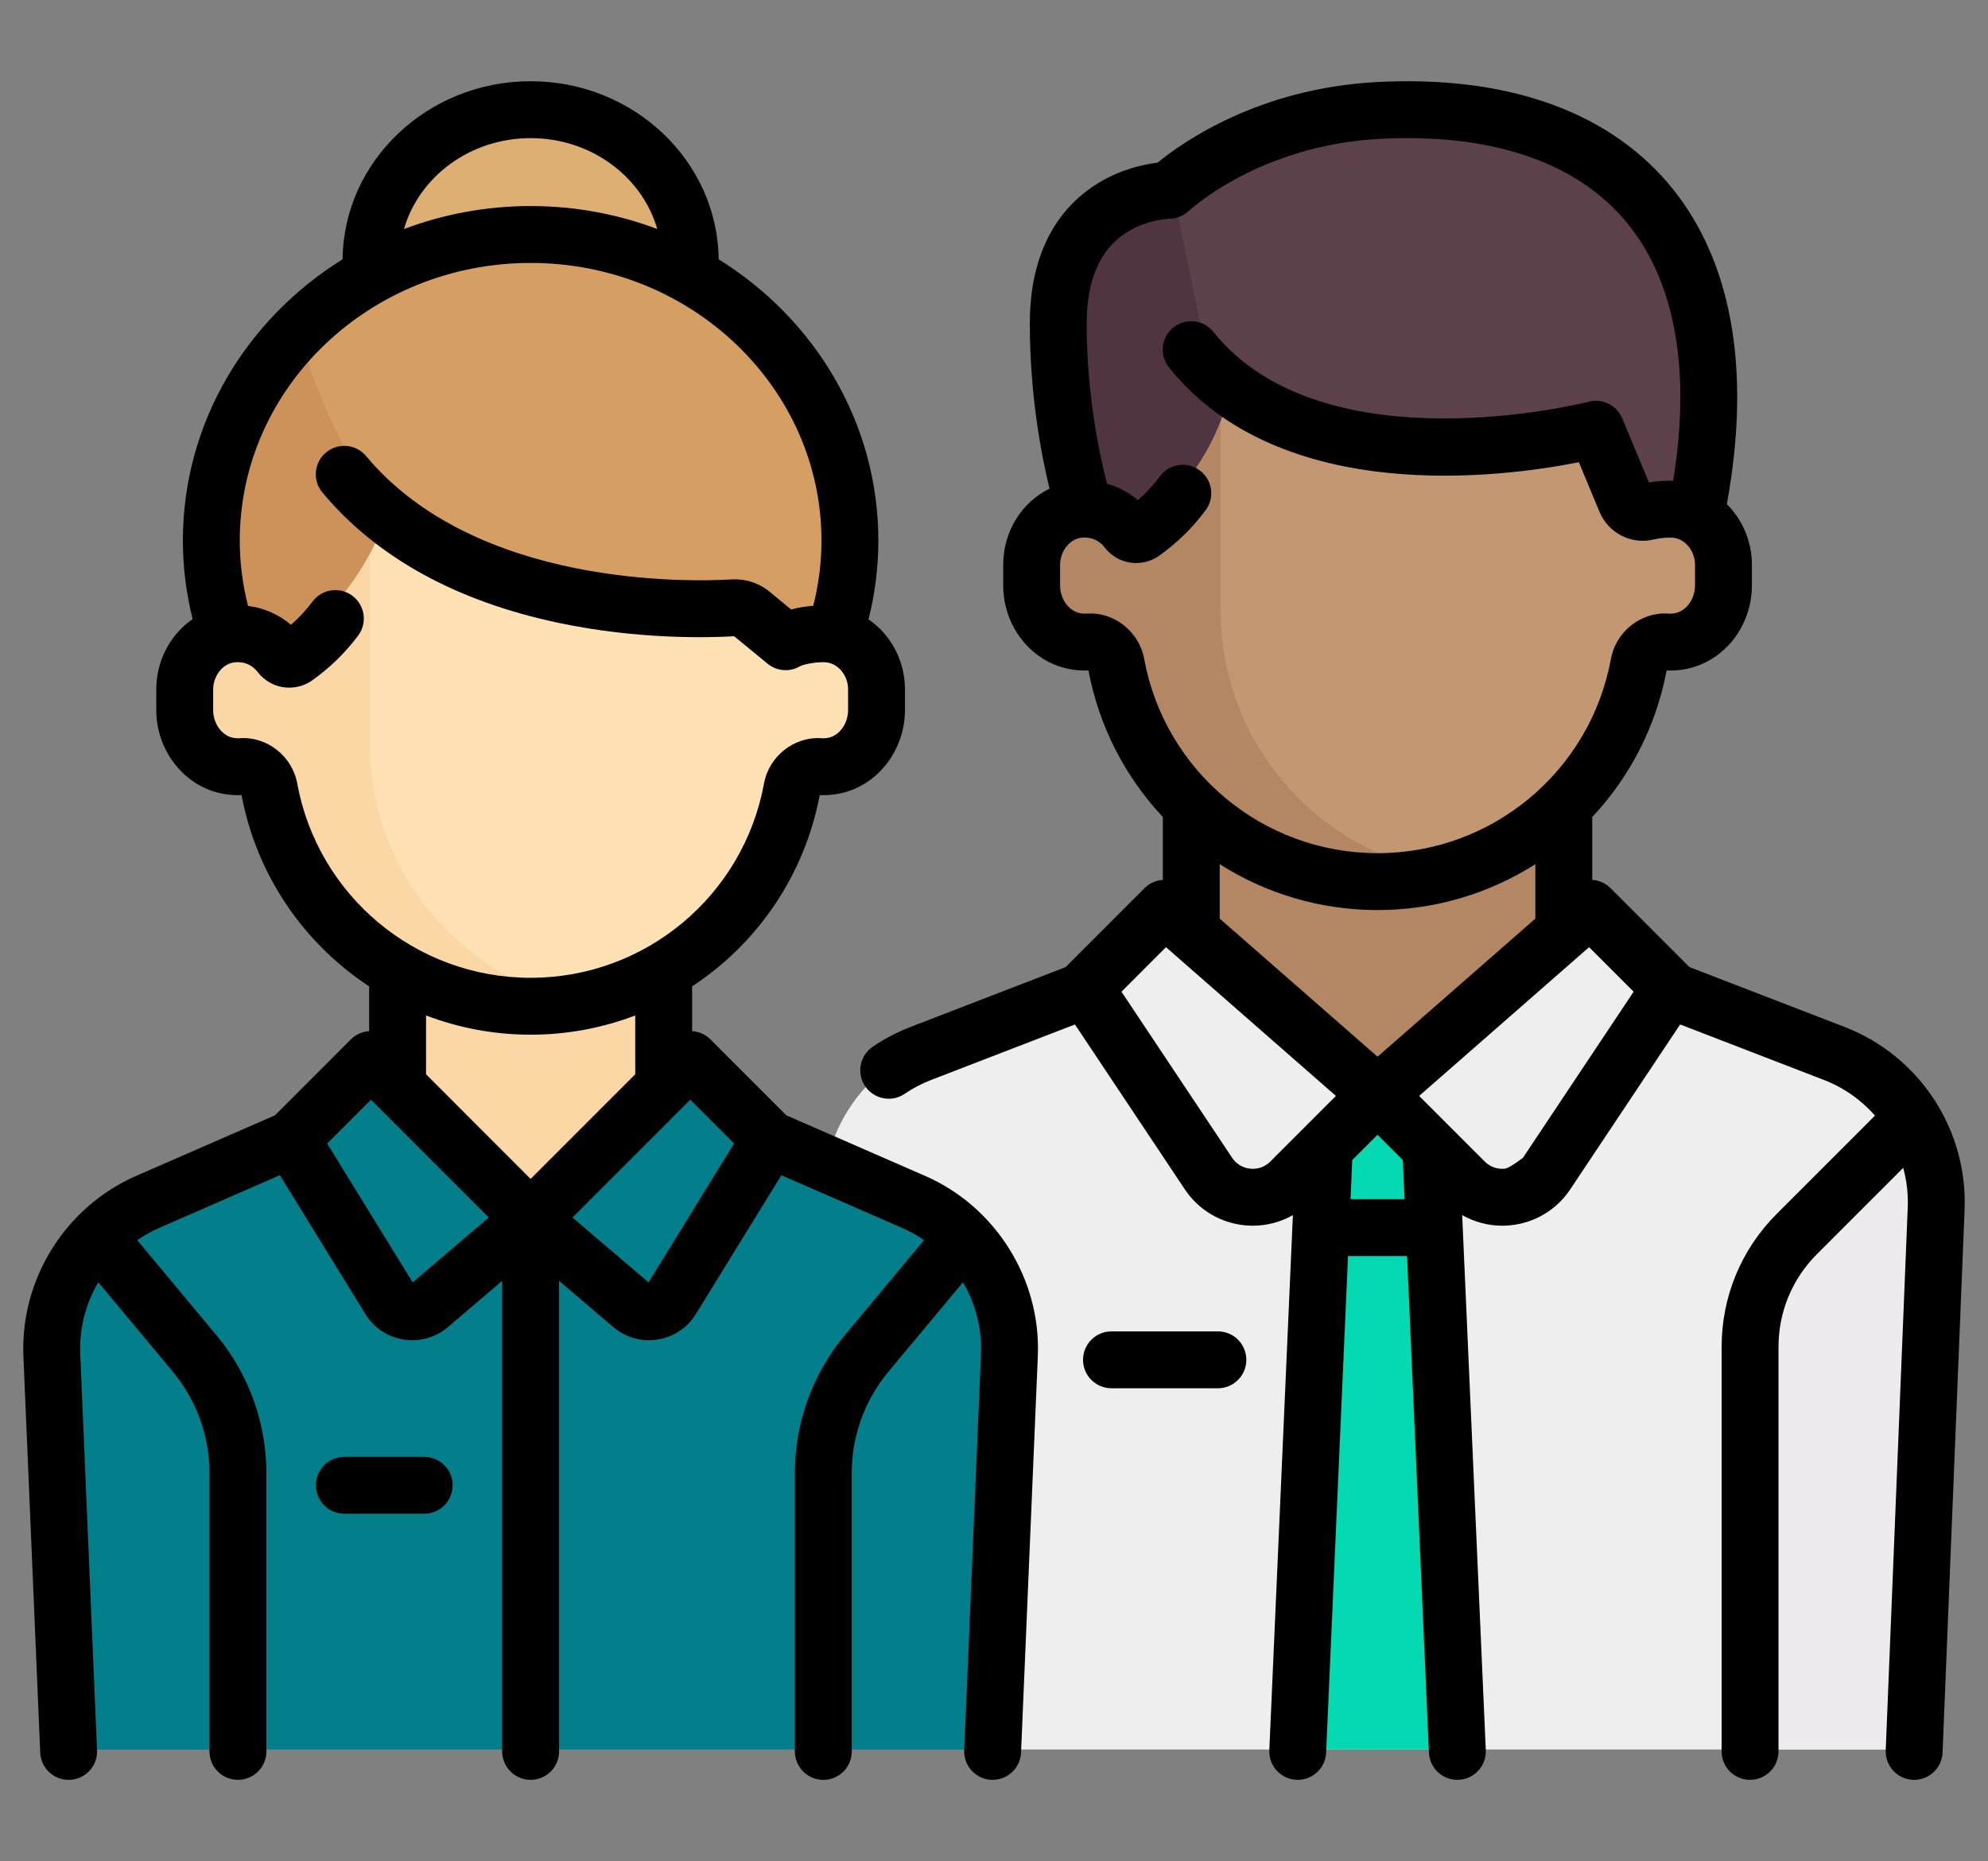 <?xml version="1.0" encoding="UTF-8" standalone="no"?>
<!DOCTYPE svg PUBLIC "-//W3C//DTD SVG 1.1//EN" "http://www.w3.org/Graphics/SVG/1.1/DTD/svg11.dtd">
<svg version="1.1" xmlns="http://www.w3.org/2000/svg" xmlns:xlink="http://www.w3.org/1999/xlink" preserveAspectRatio="xMidYMid meet" viewBox="0 0 641 600" width="641" height="600"><rect x="0" y="0" width="641" height="600" fill="#808080" stroke="none"/><defs><path d="M538.74 316.73L350.94 316.73C319.19 329.22 301.56 336.16 298.03 337.54C277.74 345.53 264.73 365.48 265.61 387.26C266.08 399.04 268.44 457.97 272.69 564.03L616.99 564.03C621.24 457.97 623.6 399.04 624.07 387.26C624.94 365.48 611.93 345.53 591.64 337.54C584.59 334.77 566.95 327.83 538.74 316.73Z" id="bkdIkFC4K"></path><path d="M504.6 248.17C504.6 248.17 504.6 248.17 504.6 248.17C504.6 309.63 504.6 343.78 504.6 350.61C504.6 350.61 504.6 350.61 504.6 350.61C432.89 350.61 393.05 350.61 385.08 350.61C385.08 350.61 385.08 350.61 385.08 350.61C385.08 289.14 385.08 255 385.08 248.17C385.08 248.17 385.08 248.17 385.08 248.17C456.79 248.17 496.63 248.17 504.6 248.17Z" id="c1jvvNxxwR"></path><path d="M377.97 60.62C377.97 60.62 342.4 60.62 342.4 103.31C342.4 137.45 350.94 171.33 350.94 171.33C370.57 171.33 527.64 171.33 547.27 171.33C564.35 77.43 523.8 30.74 444.84 35.01C402.22 37.31 391.34 55.5 377.97 60.62Z" id="e3eqlade39"></path><path d="M377.97 60.62C377.97 60.62 342.4 60.62 342.4 103.31C342.4 137.45 350.94 171.33 350.94 171.33C353.78 171.33 368.01 171.33 393.62 171.33L393.62 136.1C385.27 95.85 380.06 70.69 377.97 60.62Z" id="c4SM0izVvE"></path><path d="M530.2 162.8C520.15 150.65 514.57 143.91 513.46 142.56C436.63 158.57 396.37 125.39 396.37 125.39C392.17 151.95 366.44 171.96 366.44 171.96C364.86 171.05 352.23 163.71 350.65 162.8C350.64 162.8 350.64 162.8 350.63 162.8C349.7 162.81 348.75 162.91 347.79 163.1C339.47 164.7 333.86 172.64 333.86 181.11C333.86 181.73 333.86 186.68 333.86 187.29C333.86 195.63 339.35 203.45 347.51 205.13C349.14 205.46 350.73 205.55 352.26 205.43C356.45 205.09 360.19 208.11 360.94 212.25C368.15 252.09 402.93 282.31 444.84 282.31C486.71 282.31 521.46 252.14 528.71 212.37C529.45 208.33 532.93 205.39 536.98 205.48C537.15 205.48 538.56 205.48 538.74 205.48C548.17 205.48 555.81 197.84 555.81 188.41C555.81 187.55 555.81 180.72 555.81 179.87C555.81 170.44 548.17 162.8 538.74 162.8C537.6 162.8 534.75 162.8 530.2 162.8Z" id="b5rbWw6l8m"></path><path d="M616.49 358.49C621.67 366.94 624.49 376.87 624.07 387.26C623.6 399.04 621.24 457.97 616.99 564.03L564.35 564.03C564.35 484.72 564.35 440.66 564.35 431.85C564.35 418.27 569.74 405.24 579.35 395.63C586.78 388.2 612.77 362.21 616.49 358.49Z" id="aEP2y5ShT"></path><path d="M426.89 351L418.31 564.03L469.79 564.03L461.21 351L426.89 351Z" id="agpySz5ru"></path><path d="M460.71 351L426.4 351L424.53 397.4L462.58 397.4L460.71 351Z" id="f1KGNuRf"></path><path d="M376.55 291.12L350.94 316.73C374.74 352.43 387.96 372.26 390.6 376.23C396.58 385.2 409.26 386.45 416.88 378.83C418.75 376.97 428.06 367.65 444.84 350.88L376.55 291.12Z" id="c3nqXlAC8M"></path><path d="M513.13 291.12L538.74 316.73C514.94 352.43 501.71 372.26 499.07 376.23C493.09 385.2 480.41 386.45 472.79 378.83C470.93 376.97 461.61 367.65 444.84 350.88L513.13 291.12Z" id="h2zpLyo2C8"></path><path d="M393.62 196.94C393.62 190.82 393.62 141.79 393.62 135.66C385.72 156.94 366.44 171.97 366.44 171.97C364.86 171.05 352.23 163.71 350.65 162.8C350.64 162.8 350.64 162.8 350.63 162.8C349.7 162.82 348.75 162.92 347.79 163.1C339.47 164.7 333.87 172.65 333.87 181.11C333.87 181.73 333.87 186.68 333.87 187.3C333.87 195.64 339.35 203.45 347.51 205.13C349.14 205.46 350.73 205.55 352.26 205.43C356.45 205.09 360.19 208.11 360.94 212.26C368.15 252.09 402.93 282.31 444.84 282.31C450.64 282.31 456.29 281.68 461.76 280.57C422.87 272.61 393.62 238.19 393.62 196.94Z" id="dY9ZKaTOx"></path><path d="M247.29 367.68L93.55 367.68C65.92 379.74 50.57 386.45 47.49 387.79C28.11 396.25 15.92 415.76 16.81 436.9C17.17 445.37 18.97 487.75 22.2 564.03L318.64 564.03C321.87 487.75 323.67 445.37 324.03 436.9C324.93 415.76 312.74 396.25 293.35 387.79C287.21 385.11 271.86 378.4 247.29 367.68Z" id="aSSV51mSH"></path><path d="M213.1 307.92C213.1 307.92 213.1 307.92 213.1 307.92C213.1 359.14 213.1 387.6 213.1 393.29C213.1 393.29 213.1 393.29 213.1 393.29C161.88 393.29 133.43 393.29 127.74 393.29C127.74 393.29 127.74 393.29 127.74 393.29C127.74 342.07 127.74 313.61 127.74 307.92C127.74 307.92 127.74 307.92 127.74 307.92C178.95 307.92 207.41 307.92 213.1 307.92Z" id="a2mYuQxN4S"></path><path d="M170.42 34.74C142.13 34.74 119.2 57.68 119.2 85.96C119.2 114.25 142.13 137.19 170.42 137.19C198.71 137.19 221.64 114.25 221.64 85.96C221.64 57.68 198.71 34.74 170.42 34.74Z" id="gtk40ue8K"></path><path d="M272.85 175.6C272.85 229.82 226.99 273.77 170.42 273.77C113.85 273.77 67.98 229.82 67.98 175.6C67.98 121.38 113.85 77.43 170.42 77.43C226.99 77.43 272.85 121.38 272.85 175.6Z" id="e1jexvnkc7"></path><path d="M97.83 106.34C79.39 124.1 67.99 148.57 67.99 175.6C67.99 194.12 73.35 211.41 82.66 226.16C86.24 223.65 104.11 211.06 136.28 188.41C110.11 146.02 97.3 118.66 97.83 106.34Z" id="d26bV8bAf2"></path><path d="M262.86 205.48C258.33 205.48 253.99 203.68 250.78 200.48C249.61 199.59 240.2 192.46 239.03 191.57C239.03 191.57 178.59 204.23 123.87 167.88C118.56 183.4 109.17 195.24 92.42 210.76C90.8 210.24 77.85 206.01 76.23 205.48C76.23 205.48 76.22 205.48 76.22 205.48C75.28 205.5 74.33 205.6 73.35 205.79C65.05 207.39 59.45 215.34 59.45 223.8C59.45 224.42 59.45 229.37 59.45 229.98C59.45 238.32 64.93 246.13 73.09 247.81C74.73 248.15 76.32 248.24 77.85 248.11C82.04 247.77 85.77 250.79 86.52 254.93C93.73 294.77 128.51 325 170.42 325C212.26 325 246.98 294.88 254.28 255.16C255.05 250.98 258.77 247.76 263 248.15C264.79 248.31 266.65 248.19 268.55 247.74C276.51 245.85 281.69 238.05 281.49 229.88C281.39 226 281.39 222.21 281.39 222.21C281.39 214.17 275.39 208.32 267.75 205.84C267.07 205.61 263.84 205.55 262.86 205.48Z" id="c3kukcjtc"></path><path d="M31.48 399C21.78 408.91 16.2 422.48 16.81 436.9C17.17 445.37 18.97 487.75 22.2 564.03L76.52 564.03C76.52 510.42 76.52 480.64 76.52 474.69C76.52 460.71 71.62 447.17 62.67 436.43C56.43 428.94 34.6 402.74 31.48 399Z" id="a1T6PeCwCQ"></path><path d="M309.36 399C319.06 408.91 324.64 422.48 324.03 436.9C323.67 445.37 321.88 487.75 318.64 564.03L264.32 564.03C264.32 510.42 264.32 480.64 264.32 474.69C264.32 460.71 269.22 447.17 278.17 436.43C284.41 428.94 306.24 402.74 309.36 399Z" id="d95yFC0T6"></path><path d="M119.2 178.67C113.54 189.38 105.09 199.02 92.42 210.76C90.8 210.24 77.85 206.01 76.23 205.48C76.23 205.48 76.22 205.48 76.22 205.48C75.28 205.5 74.33 205.6 73.35 205.79C65.05 207.39 59.45 215.34 59.45 223.8C59.45 224.42 59.45 229.36 59.45 229.98C59.45 238.32 64.93 246.13 73.09 247.81C74.73 248.15 76.32 248.24 77.85 248.11C82.04 247.77 85.78 250.79 86.53 254.93C93.73 294.77 128.51 325 170.42 325C176.23 325 181.87 324.36 187.35 323.26C148.46 315.29 119.2 280.88 119.2 239.63C119.2 227.44 119.2 184.76 119.2 178.67Z" id="d2PqU6tcpe"></path><path d="M116.55 340.96L90.82 366.7C109.86 397.61 120.45 414.79 122.56 418.23C125.32 422.71 131.43 423.67 135.44 420.25C137.61 418.4 148.47 409.13 168.03 392.44L116.55 340.96Z" id="c16BJx6poI"></path><path d="M219.51 340.96L245.24 366.7C226.2 397.61 215.61 414.79 213.5 418.23C210.74 422.71 204.63 423.67 200.63 420.25C198.45 418.4 187.59 409.13 168.03 392.44L219.51 340.96Z" id="a2KDUvmf1"></path><path d="M358.38 429.23C353.31 429.23 349.21 433.33 349.21 438.4C349.21 443.46 353.31 447.57 358.38 447.57C361.81 447.57 389.26 447.57 392.69 447.57C397.76 447.57 401.86 443.46 401.86 438.4C401.86 433.33 397.76 429.23 392.69 429.23C385.83 429.23 361.81 429.23 358.38 429.23Z" id="brIongB0D"></path><path d="M544.75 311.79C529.47 296.51 520.98 288.03 519.29 286.33C517.65 284.69 515.54 283.81 513.39 283.67C513.39 281.64 513.39 265.44 513.39 263.41C525.39 250.62 533.93 234.41 537.38 216.16C539.52 216.26 541.68 216.08 543.81 215.65C556.01 213.15 564.87 201.83 564.87 188.73C564.87 188.06 564.87 182.71 564.87 182.04C564.87 174.47 561.8 167.51 556.79 162.54C564.89 118.5 558.22 82.6 537.42 58.58C517.3 35.35 484.88 24.24 443.67 26.47C405.61 28.53 381.03 46.04 373.24 52.45C368.98 52.96 361.72 54.45 354.37 58.86C344.19 64.98 332.05 77.81 332.05 104.26C332.05 127.34 335.74 146.61 338.41 157.54C329.46 161.9 323.47 171.34 323.47 182.15C323.47 182.81 323.47 188.07 323.47 188.73C323.47 201.83 332.33 213.15 344.53 215.65C346.66 216.08 348.82 216.26 350.96 216.16C354.4 234.41 362.95 250.61 374.94 263.41C374.94 265.44 374.94 281.64 374.94 283.67C372.79 283.81 370.69 284.69 369.05 286.33C367.35 288.02 358.87 296.51 343.59 311.79C313.63 323.35 296.99 329.77 293.66 331.05C289.34 332.72 285.21 334.88 281.39 337.47C277.21 340.32 276.12 346.02 278.96 350.21C280.74 352.82 283.62 354.23 286.55 354.23C288.33 354.23 290.12 353.71 291.7 352.64C294.36 350.83 297.24 349.33 300.26 348.16C303.35 346.97 318.79 341.01 346.6 330.28C367.86 362.18 379.67 379.89 382.03 383.44C386.42 390.03 393.46 394.25 401.34 395.03C402.22 395.12 403.1 395.16 403.97 395.16C408.53 395.16 412.96 393.96 416.87 391.75C416.11 409 410.03 546.99 409.27 564.24C409.05 569.3 412.97 573.58 418.03 573.8C418.16 573.81 418.3 573.81 418.44 573.81C423.32 573.81 427.38 569.97 427.59 565.04C428.06 554.37 430.42 501 434.65 404.94L453.69 404.94C457.92 501 460.27 554.37 460.74 565.04C460.96 569.97 465.02 573.81 469.9 573.81C470.03 573.81 470.17 573.81 470.31 573.8C475.37 573.58 479.29 569.3 479.07 564.24C478.31 546.99 472.22 409 471.46 391.75C475.38 393.96 479.81 395.16 484.37 395.16C485.24 395.16 486.12 395.12 486.99 395.03C494.87 394.25 501.91 390.03 506.3 383.44C508.67 379.89 520.48 362.18 541.74 330.28C569.54 341.01 584.99 346.97 588.08 348.16C594.58 350.67 600.17 354.67 604.57 359.66C601.4 362.83 576.04 388.19 572.87 391.36C561.41 402.82 555.11 418.05 555.11 434.25C555.11 447.29 555.11 551.6 555.11 564.64C555.11 569.71 559.21 573.81 564.28 573.81C569.34 573.81 573.45 569.71 573.45 564.64C573.45 551.6 573.45 447.29 573.45 434.25C573.45 422.95 577.85 412.32 585.84 404.33C588.62 401.55 610.88 379.29 613.66 376.51C614.78 380.61 615.3 384.92 615.12 389.32C614.41 406.82 608.73 546.78 608.02 564.27C607.82 569.33 611.75 573.6 616.81 573.81C616.94 573.81 617.06 573.81 617.19 573.81C622.08 573.81 626.15 569.95 626.35 565.02C627.06 547.52 632.74 407.56 633.45 390.06C634.49 364.11 618.91 340.4 594.68 331.05C588.02 328.48 571.38 322.06 544.75 311.79ZM393.28 296.16C393.28 285.63 393.28 279.78 393.28 278.61C408.08 288.02 425.58 293.4 444.17 293.4C462.75 293.4 480.26 288.02 495.05 278.61C495.05 279.78 495.05 285.63 495.05 296.16L444.17 340.68L393.28 296.16ZM348.21 197.68C344.56 196.93 341.81 193.09 341.81 188.73C341.81 188.07 341.81 182.8 341.81 182.15C341.81 177.89 344.65 174.06 348.28 173.42C351.34 172.89 354.27 174.01 356.13 176.43C357.81 178.62 360.06 180.19 362.62 180.97C366.38 182.1 370.52 181.43 373.7 179.19C379.44 175.14 384.5 170.19 388.74 164.49C391.76 160.42 390.92 154.68 386.85 151.66C382.79 148.63 377.05 149.48 374.02 153.54C371.91 156.39 369.51 158.97 366.88 161.26C363.98 158.77 360.58 156.97 356.94 155.95C354.58 146.92 350.39 127.58 350.39 104.26C350.39 90.22 354.72 80.35 363.26 74.93C369.92 70.7 376.97 70.53 376.96 70.53C379.31 70.53 381.59 69.61 383.29 68C383.52 67.79 406.06 46.87 444.66 44.78C480 42.87 507.28 51.8 523.55 70.59C539.95 89.53 545.41 118.6 539.49 155C537.03 154.91 534.34 155.1 531.67 155.54C530.81 153.48 523.91 136.92 523.05 134.85C521.29 130.63 516.69 128.35 512.27 129.51C511.41 129.73 426.73 151.2 391.22 106.99C388.05 103.04 382.28 102.41 378.33 105.58C374.38 108.75 373.75 114.52 376.93 118.47C413.19 163.62 485.13 153.8 509.08 149.01C509.75 150.61 515.08 163.41 515.74 165.01C518.61 171.89 525.94 175.64 533.16 173.94C536.13 173.24 538.96 173.23 540.02 173.44C543.73 174.17 546.53 177.87 546.53 182.04C546.53 182.71 546.53 188.06 546.53 188.73C546.53 193.09 543.78 196.93 540.13 197.68C539.41 197.83 538.69 197.88 538 197.82C529.2 197.18 521.05 203.57 519.43 212.38C512.76 248.7 481.11 275.06 444.17 275.06C407.23 275.06 375.58 248.7 368.91 212.38C367.29 203.57 359.14 197.17 350.34 197.83C349.64 197.88 348.93 197.83 348.21 197.68ZM397.29 373.27C394.91 369.7 383.02 351.85 361.6 319.72L375.95 305.36L430.75 353.32C418.05 366.02 411 373.07 409.59 374.48C407.26 376.81 404.56 376.92 403.15 376.78C401.75 376.65 399.12 376 397.29 373.27ZM436.01 373.99L444.17 365.84L452.32 373.99L452.88 386.6L435.46 386.6L435.46 386.6L436.01 373.99ZM485.19 376.78C483.78 376.92 481.08 376.81 478.75 374.48C477.34 373.07 470.28 366.02 457.58 353.32L512.38 305.36L526.74 319.72L491.05 373.27C488.07 375.52 486.12 376.69 485.19 376.78Z" id="e2Al1R2KLg"></path><path d="M253.53 359.57C238.84 344.88 230.68 336.72 229.05 335.09C227.41 333.45 225.3 332.57 223.16 332.43C223.16 330.99 223.16 319.45 223.16 318C244.08 304.26 259.38 282.39 264.3 256.34C266.71 256.45 269.14 256.21 271.54 255.65C283.27 252.87 291.79 241.63 291.79 228.91C291.79 228.24 291.79 222.89 291.79 222.22C291.79 212.93 287.18 204.58 280.04 199.67C282.14 191.35 283.21 182.84 283.21 174.27C283.21 136.27 262.67 102.81 231.72 83.6C231.39 51.89 204.33 26.19 171.09 26.19C137.85 26.19 110.79 51.89 110.46 83.6C79.51 102.81 58.97 136.28 58.97 174.27C58.97 182.81 60.04 191.3 62.12 199.6C54.99 204.48 50.39 212.88 50.39 222.32C50.39 222.98 50.39 228.25 50.39 228.91C50.39 241.63 58.91 252.87 70.64 255.65C73.04 256.22 75.47 256.45 77.88 256.34C82.8 282.39 98.11 304.26 119.03 318C119.03 319.45 119.03 330.99 119.03 332.43C116.88 332.57 114.77 333.45 113.13 335.09C111.5 336.72 103.34 344.88 88.66 359.57C61.79 371.29 46.87 377.81 43.88 379.11C21.1 389.06 6.5 412.43 7.55 437.26C8.09 450.04 12.43 552.25 12.97 565.03C13.18 569.96 17.24 573.81 22.12 573.81C22.25 573.81 22.39 573.81 22.52 573.81C27.58 573.59 31.51 569.32 31.29 564.25C30.75 551.48 26.42 449.26 25.88 436.49C25.53 428.25 27.67 420.26 31.69 413.39C34.1 416.28 53.35 439.38 55.76 442.27C63.36 451.4 67.55 462.97 67.55 474.85C67.55 483.83 67.55 555.66 67.55 564.64C67.55 569.71 71.66 573.81 76.72 573.81C81.79 573.81 85.89 569.71 85.89 564.64C85.89 555.66 85.89 483.83 85.89 474.85C85.89 458.69 80.19 442.95 69.85 430.53C67.29 427.46 46.82 402.9 44.26 399.83C46.44 398.33 48.75 397 51.22 395.92C53.82 394.78 66.83 389.11 90.24 378.88C106.79 405.74 115.98 420.66 117.82 423.65C120.54 428.07 125.04 431.07 130.17 431.87C131.09 432.02 132.02 432.09 132.94 432.09C137.13 432.09 141.21 430.6 144.45 427.84C145.61 426.85 151.44 421.88 161.92 412.93C161.92 503.96 161.92 554.53 161.92 564.64C161.92 569.71 166.03 573.81 171.09 573.81C176.16 573.81 180.26 569.71 180.26 564.64C180.26 554.53 180.26 503.96 180.26 412.93C190.75 421.88 196.57 426.85 197.74 427.84C200.97 430.61 205.06 432.09 209.25 432.09C210.17 432.09 211.1 432.02 212.02 431.87C217.15 431.07 221.65 428.07 224.37 423.65C226.21 420.67 235.4 405.74 251.95 378.89C275.36 389.11 288.37 394.79 290.97 395.92C293.44 397 295.75 398.33 297.93 399.83C295.37 402.9 274.9 427.46 272.34 430.53C261.99 442.95 256.3 458.69 256.3 474.85C256.3 483.83 256.3 555.67 256.3 564.64C256.3 569.71 260.4 573.82 265.47 573.82C270.53 573.82 274.64 569.71 274.64 564.64C274.64 555.67 274.64 483.83 274.64 474.85C274.64 462.97 278.82 451.4 286.43 442.27C288.84 439.39 308.09 416.28 310.5 413.39C314.52 420.27 316.66 428.25 316.31 436.49C315.77 449.26 311.44 551.48 310.9 564.26C310.68 569.32 314.61 573.59 319.67 573.81C319.8 573.81 319.93 573.81 320.06 573.81C324.95 573.81 329.01 569.96 329.22 565.03C329.76 552.26 334.09 450.04 334.63 437.26C335.69 412.43 321.09 389.06 298.3 379.11C292.33 376.51 277.41 369.99 253.53 359.57ZM211.93 73.84C199.27 69.06 185.49 66.43 171.09 66.43C156.69 66.43 142.92 69.06 130.26 73.84C135.12 56.97 151.58 44.53 171.09 44.53C190.6 44.53 207.06 56.97 211.93 73.84ZM77.26 238C76.48 238.06 75.68 237.99 74.87 237.8C71.37 236.97 68.73 233.15 68.73 228.91C68.73 228.25 68.73 222.98 68.73 222.32C68.73 218.07 71.58 214.24 75.2 213.6C78.27 213.06 81.2 214.19 83.05 216.61C84.73 218.8 86.98 220.37 89.55 221.15C93.3 222.28 97.44 221.62 100.63 219.37C106.27 215.38 111.27 210.52 115.47 204.93C118.51 200.88 117.69 195.13 113.64 192.09C109.59 189.05 103.84 189.86 100.8 193.91C98.72 196.68 96.38 199.2 93.81 201.44C89.88 198.08 85.07 195.98 79.97 195.34C78.21 188.44 77.31 181.37 77.31 174.27C77.31 124.92 119.38 84.77 171.09 84.77C222.8 84.77 264.87 124.92 264.87 174.27C264.87 181.36 263.98 188.41 262.23 195.3C259.81 195.5 257.36 195.89 255.09 196.48C254.4 195.91 248.89 191.38 248.2 190.81C244.73 187.96 240.37 186.54 235.96 186.8C222.48 187.6 153.45 189.42 118.04 147.03C114.79 143.15 109.01 142.63 105.12 145.88C101.23 149.12 100.72 154.91 103.97 158.79C121.43 179.7 147.05 193.83 180.11 200.81C205.42 206.15 227.92 205.63 236.73 205.13C237.81 206.01 246.41 213.09 247.49 213.97C250.45 216.41 254.6 216.75 257.91 214.82C259.47 213.97 264.68 213.16 266.95 213.62C270.66 214.35 273.45 218.05 273.45 222.22C273.45 222.89 273.45 228.24 273.45 228.91C273.45 233.15 270.82 236.97 267.32 237.8C266.51 237.99 265.7 238.06 264.92 238C256.14 237.37 247.97 243.75 246.35 252.56C239.68 288.88 208.03 315.24 171.09 315.24C134.16 315.24 102.5 288.88 95.83 252.56C94.22 243.75 86.05 237.35 77.26 238ZM204.82 327.38C204.82 328.65 204.82 334.97 204.82 346.35L171.09 380.08L137.37 346.35C137.37 334.97 137.37 328.64 137.37 327.38C147.9 331.39 159.27 333.58 171.09 333.58C182.91 333.58 194.29 331.39 204.82 327.38ZM105.49 368.67L119.62 354.54L157.59 392.52L133.07 413.44L105.49 368.67ZM184.59 392.52L222.57 354.54L236.7 368.67L209.12 413.44L184.59 392.52Z" id="g5sKXy3L67"></path><path d="M111.04 469.68C105.98 469.68 101.87 473.78 101.87 478.85C101.87 483.91 105.98 488.02 111.04 488.02C113.61 488.02 134.2 488.02 136.78 488.02C141.84 488.02 145.95 483.91 145.95 478.85C145.95 473.78 141.84 469.68 136.78 469.68C131.63 469.68 113.61 469.68 111.04 469.68Z" id="alYcY7tRa"></path></defs><g><g><g><g><use xlink:href="#bkdIkFC4K" opacity="1" fill="#eeeeee" fill-opacity="1"></use><g><use xlink:href="#bkdIkFC4K" opacity="1" fill-opacity="0" stroke="#000000" stroke-width="1" stroke-opacity="0"></use></g></g><g><use xlink:href="#c1jvvNxxwR" opacity="1" fill="#b48764" fill-opacity="1"></use><g><use xlink:href="#c1jvvNxxwR" opacity="1" fill-opacity="0" stroke="#000000" stroke-width="1" stroke-opacity="0"></use></g></g><g><use xlink:href="#e3eqlade39" opacity="1" fill="#5c414b" fill-opacity="1"></use><g><use xlink:href="#e3eqlade39" opacity="1" fill-opacity="0" stroke="#000000" stroke-width="1" stroke-opacity="0"></use></g></g><g><use xlink:href="#c4SM0izVvE" opacity="1" fill="#503441" fill-opacity="1"></use><g><use xlink:href="#c4SM0izVvE" opacity="1" fill-opacity="0" stroke="#000000" stroke-width="1" stroke-opacity="0"></use></g></g><g><use xlink:href="#b5rbWw6l8m" opacity="1" fill="#c39772" fill-opacity="1"></use><g><use xlink:href="#b5rbWw6l8m" opacity="1" fill-opacity="0" stroke="#000000" stroke-width="1" stroke-opacity="0"></use></g></g><g><use xlink:href="#aEP2y5ShT" opacity="1" fill="#edebed" fill-opacity="1"></use><g><use xlink:href="#aEP2y5ShT" opacity="1" fill-opacity="0" stroke="#000000" stroke-width="1" stroke-opacity="0"></use></g></g><g><use xlink:href="#agpySz5ru" opacity="1" fill="#04d9b2" fill-opacity="1"></use><g><use xlink:href="#agpySz5ru" opacity="1" fill-opacity="0" stroke="#000000" stroke-width="1" stroke-opacity="0"></use></g></g><g><use xlink:href="#f1KGNuRf" opacity="1" fill="#04d9b2" fill-opacity="1"></use><g><use xlink:href="#f1KGNuRf" opacity="1" fill-opacity="0" stroke="#000000" stroke-width="1" stroke-opacity="0"></use></g></g><g><use xlink:href="#c3nqXlAC8M" opacity="1" fill="#eeeeee" fill-opacity="1"></use><g><use xlink:href="#c3nqXlAC8M" opacity="1" fill-opacity="0" stroke="#000000" stroke-width="1" stroke-opacity="0"></use></g></g><g><use xlink:href="#h2zpLyo2C8" opacity="1" fill="#eeeeee" fill-opacity="1"></use><g><use xlink:href="#h2zpLyo2C8" opacity="1" fill-opacity="0" stroke="#000000" stroke-width="1" stroke-opacity="0"></use></g></g><g><use xlink:href="#dY9ZKaTOx" opacity="1" fill="#b48764" fill-opacity="1"></use><g><use xlink:href="#dY9ZKaTOx" opacity="1" fill-opacity="0" stroke="#000000" stroke-width="1" stroke-opacity="0"></use></g></g><g><use xlink:href="#aSSV51mSH" opacity="1" fill="#037f8c" fill-opacity="1"></use><g><use xlink:href="#aSSV51mSH" opacity="1" fill-opacity="0" stroke="#000000" stroke-width="1" stroke-opacity="0"></use></g></g><g><use xlink:href="#a2mYuQxN4S" opacity="1" fill="#fad7a5" fill-opacity="1"></use><g><use xlink:href="#a2mYuQxN4S" opacity="1" fill-opacity="0" stroke="#000000" stroke-width="1" stroke-opacity="0"></use></g></g><g><use xlink:href="#gtk40ue8K" opacity="1" fill="#deaf73" fill-opacity="1"></use><g><use xlink:href="#gtk40ue8K" opacity="1" fill-opacity="0" stroke="#000000" stroke-width="1" stroke-opacity="0"></use></g></g><g><use xlink:href="#e1jexvnkc7" opacity="1" fill="#d59f63" fill-opacity="1"></use><g><use xlink:href="#e1jexvnkc7" opacity="1" fill-opacity="0" stroke="#000000" stroke-width="1" stroke-opacity="0"></use></g></g><g><use xlink:href="#d26bV8bAf2" opacity="1" fill="#cd915a" fill-opacity="1"></use><g><use xlink:href="#d26bV8bAf2" opacity="1" fill-opacity="0" stroke="#000000" stroke-width="1" stroke-opacity="0"></use></g></g><g><use xlink:href="#c3kukcjtc" opacity="1" fill="#ffe1b4" fill-opacity="1"></use><g><use xlink:href="#c3kukcjtc" opacity="1" fill-opacity="0" stroke="#000000" stroke-width="1" stroke-opacity="0"></use></g></g><g><use xlink:href="#a1T6PeCwCQ" opacity="1" fill="#037f8c" fill-opacity="1"></use><g><use xlink:href="#a1T6PeCwCQ" opacity="1" fill-opacity="0" stroke="#000000" stroke-width="1" stroke-opacity="0"></use></g></g><g><use xlink:href="#d95yFC0T6" opacity="1" fill="#037f8c" fill-opacity="1"></use><g><use xlink:href="#d95yFC0T6" opacity="1" fill-opacity="0" stroke="#000000" stroke-width="1" stroke-opacity="0"></use></g></g><g><use xlink:href="#d2PqU6tcpe" opacity="1" fill="#fad7a5" fill-opacity="1"></use><g><use xlink:href="#d2PqU6tcpe" opacity="1" fill-opacity="0" stroke="#000000" stroke-width="1" stroke-opacity="0"></use></g></g><g><use xlink:href="#c16BJx6poI" opacity="1" fill="#037f8c" fill-opacity="1"></use><g><use xlink:href="#c16BJx6poI" opacity="1" fill-opacity="0" stroke="#000000" stroke-width="1" stroke-opacity="0"></use></g></g><g><use xlink:href="#a2KDUvmf1" opacity="1" fill="#037f8c" fill-opacity="1"></use><g><use xlink:href="#a2KDUvmf1" opacity="1" fill-opacity="0" stroke="#000000" stroke-width="1" stroke-opacity="0"></use></g></g><g><use xlink:href="#brIongB0D" opacity="1" fill="#000000" fill-opacity="1"></use><g><use xlink:href="#brIongB0D" opacity="1" fill-opacity="0" stroke="#000000" stroke-width="1" stroke-opacity="0"></use></g></g><g><use xlink:href="#e2Al1R2KLg" opacity="1" fill="#000000" fill-opacity="1"></use><g><use xlink:href="#e2Al1R2KLg" opacity="1" fill-opacity="0" stroke="#000000" stroke-width="1" stroke-opacity="0"></use></g></g><g><use xlink:href="#g5sKXy3L67" opacity="1" fill="#000000" fill-opacity="1"></use><g><use xlink:href="#g5sKXy3L67" opacity="1" fill-opacity="0" stroke="#000000" stroke-width="1" stroke-opacity="0"></use></g></g><g><use xlink:href="#alYcY7tRa" opacity="1" fill="#000000" fill-opacity="1"></use><g><use xlink:href="#alYcY7tRa" opacity="1" fill-opacity="0" stroke="#000000" stroke-width="1" stroke-opacity="0"></use></g></g></g></g></g></svg>
